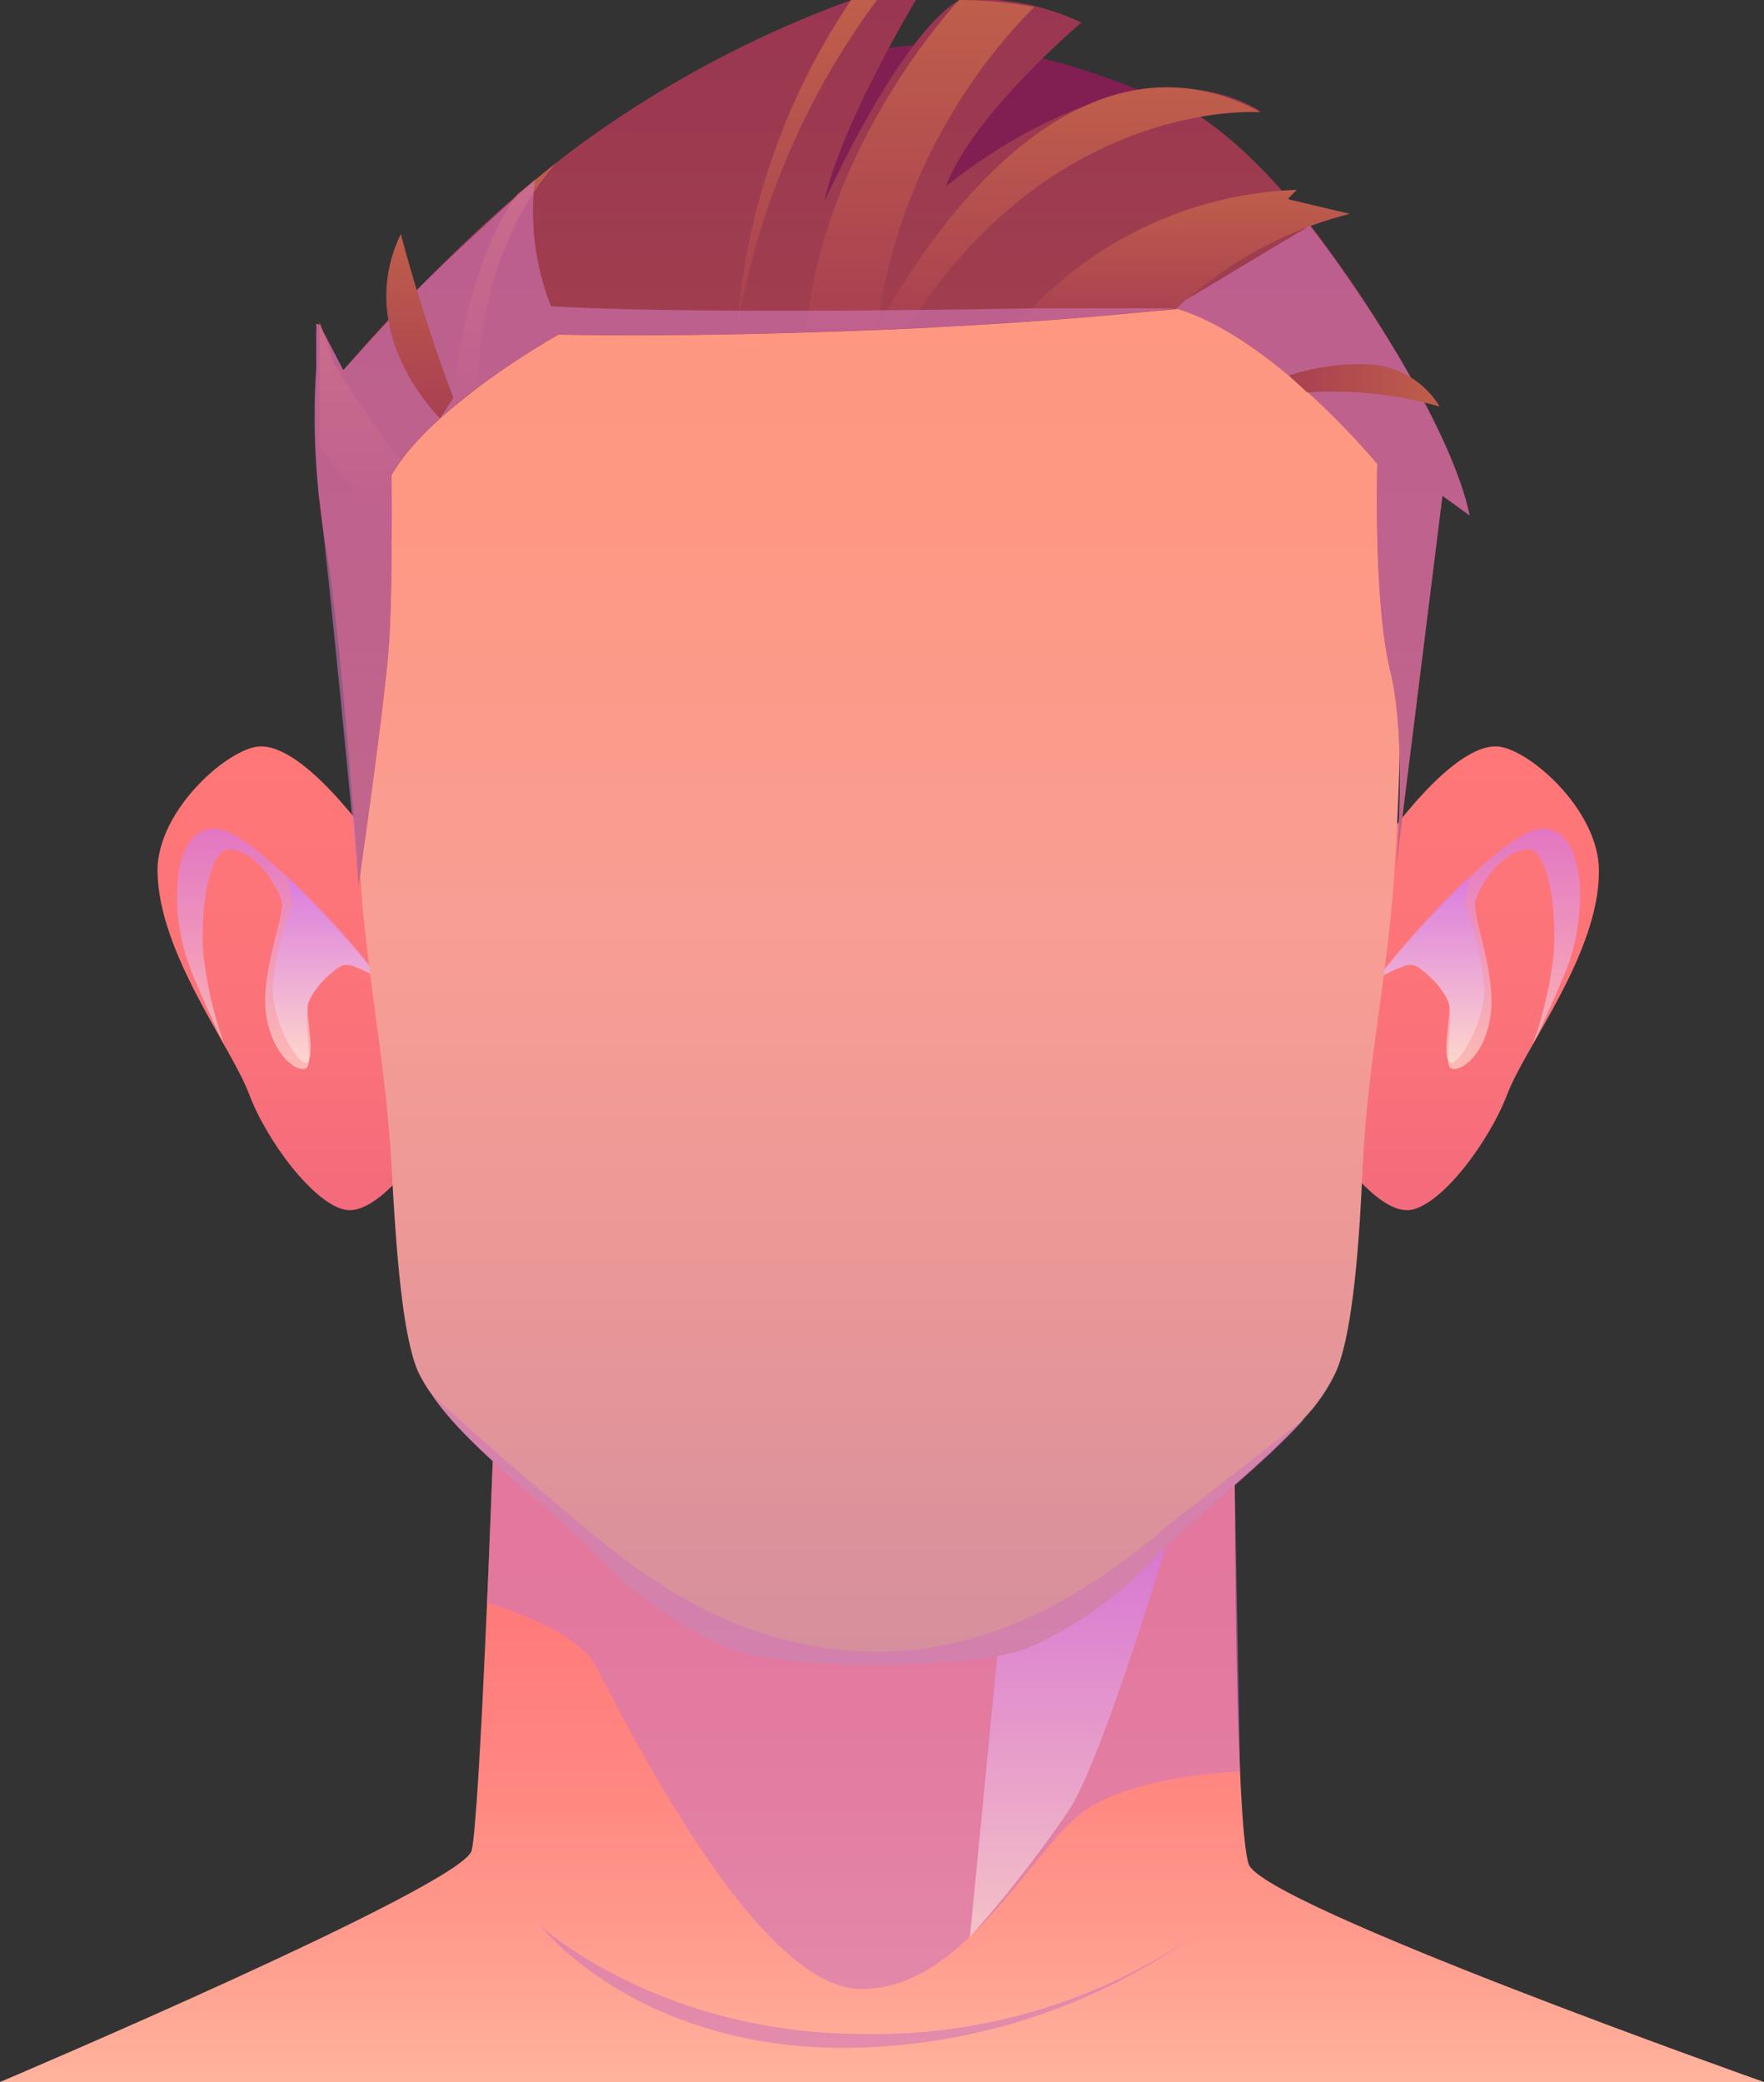 <svg viewBox="0 0 83.66 98.72" xmlns="http://www.w3.org/2000/svg" xmlns:xlink="http://www.w3.org/1999/xlink"><rect x="0" y="0" width="83.66" height="98.72" fill="#333333" stroke="none"/><linearGradient id="a" gradientUnits="userSpaceOnUse" x1="41.83" x2="41.83" y1="98.72" y2="69.26"><stop offset="0" stop-color="#ffb39d"/><stop offset=".23" stop-color="#ff9b8e"/><stop offset=".48" stop-color="#ff8781"/><stop offset=".74" stop-color="#ff7b7a"/><stop offset="1" stop-color="#f77"/></linearGradient><linearGradient id="b" gradientUnits="userSpaceOnUse" x1="50.66" x2="50.66" y1="91.84" y2="73.14"><stop offset="0" stop-color="#ffeadb"/><stop offset=".99" stop-color="#d177f4"/></linearGradient><linearGradient id="c" gradientUnits="userSpaceOnUse" x1="69.7" x2="69.7" y1="57.38" y2="35.39"><stop offset="0" stop-color="#f36b7c"/><stop offset=".42" stop-color="#fb7379"/><stop offset="1" stop-color="#f77"/></linearGradient><linearGradient id="d" x1="70.13" x2="70.13" xlink:href="#b" y1="50.69" y2="39.29"/><linearGradient id="e" x1="67.86" x2="67.86" xlink:href="#b" y1="50.4" y2="41.56"/><linearGradient id="f" gradientTransform="matrix(-1 0 0 1 276.13 0)" x1="262.52" x2="262.52" xlink:href="#c" y1="57.38" y2="35.39"/><linearGradient id="g" gradientTransform="matrix(-1 0 0 1 276.13 0)" x1="262.95" x2="262.95" xlink:href="#b" y1="50.69" y2="39.29"/><linearGradient id="h" gradientTransform="matrix(-1 0 0 1 276.13 0)" x1="260.68" x2="260.68" xlink:href="#b" y1="50.4" y2="41.56"/><linearGradient id="i" gradientUnits="userSpaceOnUse" x1="41.62" x2="41.62" y1="78.91" y2="8.74"><stop offset="0" stop-color="#d58f9d"/><stop offset=".28" stop-color="#eb9897"/><stop offset=".51" stop-color="#f99e94"/><stop offset=".57" stop-color="#fa9c8f"/><stop offset=".78" stop-color="#fe9883"/><stop offset="1" stop-color="#ff967f"/></linearGradient><linearGradient id="j" gradientUnits="userSpaceOnUse" x1="42.32" x2="42.32" y1="42"><stop offset="0" stop-color="#ab4d4b"/><stop offset="1" stop-color="#9a3651"/></linearGradient><linearGradient id="k" gradientUnits="userSpaceOnUse" x1="50.68" x2="50.68" y1="15.63" y2="4.14"><stop offset="0" stop-color="#a84051"/><stop offset="1" stop-color="#bf5e4b"/></linearGradient><linearGradient id="l" x1="43.64" x2="43.64" xlink:href="#k" y1="15.63" y2=".04"/><linearGradient id="m" x1="38.26" x2="38.26" xlink:href="#k" y1="15.83" y2=".04"/><linearGradient id="n" x1="17.08" x2="17.08" xlink:href="#k" y1="24.44" y2="15.26"/><linearGradient id="o" x1="23.9" x2="23.9" xlink:href="#k" y1="19.32" y2="7.75"/><linearGradient id="p" x1="56.19" x2="56.19" xlink:href="#k" y1="15.26" y2="8.96"/><linearGradient id="q" x1="61.13" x2="68.27" xlink:href="#k" y1="18.29" y2="18.29"/><linearGradient id="r" x1="19.91" x2="19.91" xlink:href="#k" y1="19.83" y2="11.1"/><path d="m23.37 69.26s-.61 16.82-1 18.48-22.37 10.98-22.37 10.98h83.66s-23.8-8.41-24.44-10.33-.66-18-.66-18z" fill="url(#a)"/><path d="m23.1 76s4.12 1.15 5.12 2.94 7.41 15.15 12.47 15.36 8.34-6.91 10.9-8.55 7.22-1.75 7.22-1.75l-.25-13.57-35.19-1.17z" fill="#d177b8" opacity=".6"/><path d="m47.3 78.48-1.3 13.36a58.23 58.23 0 0 0 4.75-6.09c1.6-2.57 4.6-12.61 4.6-12.61z" fill="url(#b)" opacity=".6"/><path d="m25.64 91.32s5.6 5.12 15.31 5.12a26.93 26.93 0 0 0 15.6-4.6 28.89 28.89 0 0 1 -16.55 5.26c-9.86 0-14.36-5.78-14.36-5.78z" fill="#d177b8" opacity=".6"/><path d="m65.07 40.71s3.5-5.33 5.87-5.32c1.45 0 4.93 3 4.89 5.94 0 3.88-3.48 8.28-4.34 10.54s-3.07 5.2-4.54 5.49-3.39-2.5-3.39-2.5.72-10.63 1.51-14.15z" fill="url(#c)"/><path d="m65.32 46.39s5.75-7.1 7.84-7.1 2.09 4 1.25 6.34c-.58 1.59-1.72 3.9-1.72 3.9a19.12 19.12 0 0 0 1-4.33c.16-2.85-.47-4.92-1.19-4.92-1.32 0-2.37 1.82-2.53 2.46s1 3.46.72 5.42-1.49 2.71-1.88 2.49.21-2.42-.15-3.2-1.39-1.93-2-1.68-1.34.62-1.34.62z" fill="url(#d)" opacity=".6"/><path d="m65.32 46.39s1.42-.85 1.85-.58 1.53 1.25 1.57 1.87-.34 2.38 0 2.69 1.6-1.68 1.66-3.44a13.55 13.55 0 0 0 -.93-4c0-.24.23-1.36.23-1.36a38.4 38.4 0 0 0 -4.38 4.82z" fill="url(#e)" opacity=".6"/><path d="m18.24 40.71s-3.5-5.33-5.87-5.32c-1.45 0-4.94 3-4.9 5.94.06 3.88 3.49 8.28 4.34 10.54s3.08 5.2 4.55 5.49 3.39-2.5 3.39-2.5-.75-10.63-1.51-14.15z" fill="url(#f)"/><path d="m18 46.39s-5.74-7.1-7.83-7.1-2.09 4-1.25 6.34c.58 1.59 1.72 3.9 1.72 3.9a19.12 19.12 0 0 1 -1-4.33c-.16-2.85.47-4.92 1.19-4.92 1.32 0 2.36 1.82 2.53 2.46s-1.05 3.46-.73 5.42 1.5 2.71 1.89 2.49-.21-2.42.15-3.2 1.39-1.93 2-1.68 1.33.62 1.33.62z" fill="url(#g)" opacity=".6"/><path d="m18 46.39s-1.41-.85-1.84-.58-1.53 1.25-1.57 1.87.34 2.38 0 2.69-1.6-1.68-1.66-3.44a13.55 13.55 0 0 1 .93-4c0-.24-.23-1.36-.23-1.36a37.77 37.77 0 0 1 4.37 4.82z" fill="url(#h)" opacity=".6"/><path d="m66 43c-.39 4.18-1.19 8.08-1.38 12.45s-.55 7.92-1.24 9.55a8.32 8.32 0 0 1 -1.53 2.25c-1.94 2.18-5 4.48-7.12 6.64a20 20 0 0 1 -2.35 2.11 17.92 17.92 0 0 1 -3.59 2.12c-2 .82-7.16.82-7.16.82s-5.17 0-7.16-.82a19.67 19.67 0 0 1 -6-4.2c-2.47-2.55-6.32-5.29-8-7.81a6.71 6.71 0 0 1 -.66-1.11c-.68-1.63-1-5.18-1.23-9.55s-1-8.27-1.38-12.45-.86-18.67.38-22 15.86-12.25 24-12.25c5.73 0 14.65 4.4 19.89 8.17 2.26 1.6 3.82 3.08 4.18 4.08 1.24 3.32.77 17.81.35 22z" fill="url(#i)"/><path d="m61.89 67.25c-1.94 2.18-5 4.48-7.12 6.64a20 20 0 0 1 -2.39 2.11 17.92 17.92 0 0 1 -3.59 2.12c-2 .82-7.16.82-7.16.82s-5.17 0-7.16-.82a19.67 19.67 0 0 1 -6-4.2c-2.47-2.55-6.32-5.29-8-7.81 0 0 2.8 2.6 5.76 5.06s7.88 7.15 15.44 7.15 13.16-5.63 14.33-6.49 5.73-4.46 5.89-4.58z" fill="#d177b8" opacity=".6"/><path d="m37.38 3.82a15.68 15.68 0 0 1 7.92-1.71c4.67.19 10 2.71 10 2.71l-12.86 6.92-5.78-2.12z" fill="#811e52"/><path d="m69.7 24.44-1.29-.93-2.19 17.55s.53-5.93-.28-9.22-.62-9.84-.62-9.84-4.93-6-9.53-7.37c0 0-6 .71-15.06 1.05s-14.23.18-14.23.18-6 3.33-7.93 6.66c0 0 .05 5-.1 7.71s-1.47 11.77-1.47 11.77a.67.67 0 0 0 0-.1c-.07-1.14-.82-11.93-1.61-16.39 0-.16-.06-.32-.08-.48q-.13-.86-.21-1.71a.09.09 0 0 0 0-.05 43.25 43.25 0 0 1 -.1-5.58c0-.1 0-.21 0-.31a2.72 2.72 0 0 0 0-.28c0-.08 0-.17 0-.24s0-.16 0-.24 0-.34 0-.49a1.38 1.38 0 0 1 0-.22c0-.07 0-.14 0-.2a2.13 2.13 0 0 0 0-.3.08.08 0 0 0 0 0v-.06l.16.05 1.12 2.15a0 0 0 0 0 0 0l.08-.08c.32-.38 1.35-1.57 2.83-3.12l.25-.25.06-.07.48-.49.14-.14c1.43-1.46 3.17-3.12 5.05-4.7l.2-.16c.67-.56 1.37-1.11 2.07-1.63a52.05 52.05 0 0 1 12.94-6.91h3.06s-3.56 5.89-4.35 9.57c.11-.23 3.57-7.88 6.4-9.57a11.49 11.49 0 0 1 5.8 1.07s-5.16 4.35-6.43 7.77c.21-.17 8.71-7.29 14.91-3.57a13.15 13.15 0 0 0 -3.61-.17s1.84.79 4.6 3.9c.41.46.87 1 1.37 1.66 2.87 3.73 6.78 9.96 7.57 13.78z" fill="url(#j)"/><path d="m41.59 15.63s7.84-15.87 18.19-10.31c0 0-9.82-.76-16.75 10.25z" fill="url(#k)"/><path d="m45.49 0s-6.33 6.64-7.26 15.59h3.36a26.71 26.71 0 0 1 7.46-15.26 20.89 20.89 0 0 0 -3.56-.33z" fill="url(#l)"/><path d="m40.37 0a32.08 32.08 0 0 0 -5.44 15.79 36.25 36.25 0 0 1 6.66-15.79z" fill="url(#m)"/><path d="m15.86 17.27a51.86 51.86 0 0 0 3.14 4.56l-.44.68v1.93a8.24 8.24 0 0 1 -3.41-3.44v-5.74z" fill="url(#n)"/><path d="m24.54 9.21s-2.46 2.92-3.08 10.11l1.2-.95s-.2-6.12 3.69-10.62z" fill="url(#o)"/><path d="m48.36 15.26a18.31 18.31 0 0 1 13.14-6.26l-.43.44 2.95.7a18.65 18.65 0 0 0 -8.23 4.52z" fill="url(#p)"/><path d="m48.94 14.62h6.85s-6 .71-15.06 1.05-14.23.18-14.23.18-6 3.33-7.93 6.66c0 0 .05 5-.1 7.71s-1.47 11.78-1.47 11.78a.67.67 0 0 0 0-.1c-.11-1.16-1.14-12.06-1.69-16.87-.08-.73-.15-1.32-.21-1.71a.09.09 0 0 0 0-.05 33.27 33.27 0 0 1 -.1-5.89 2.72 2.72 0 0 0 0-.28c0-.08 0-.17 0-.24s0-.16 0-.24 0-.34 0-.49a1.38 1.38 0 0 1 0-.22c0-.07 0-.14 0-.2a2.13 2.13 0 0 0 0-.3.08.08 0 0 0 0 0v-.06l.16.05 1.12 2.15a0 0 0 0 0 0 0c.3-.32 1.89-2.1 3.16-3.45l.06-.07.48-.49c1.48-1.48 4.36-4.09 5.19-4.84l.2-.18a12.27 12.27 0 0 0 .76 6c6.72.41 22.81.1 22.81.1z" fill="#d177b8" opacity=".6"/><path d="m69.7 24.44-1.29-.93-2.19 17.55s.53-5.93-.28-9.22-.62-9.84-.62-9.84-4.93-6-9.53-7.37l.4-.38 5.93-3.55c2.88 3.69 6.79 9.92 7.58 13.74z" fill="#d177b8" opacity=".6"/><path d="m61.13 17.81a10.63 10.63 0 0 1 3.87-.53 4.17 4.17 0 0 1 3.28 2 18.29 18.29 0 0 0 -6.28-.67z" fill="url(#q)"/><path d="m20.87 19.83s-4.15-4-1.86-8.73a81.41 81.41 0 0 0 2.49 7.76z" fill="url(#r)"/></svg>